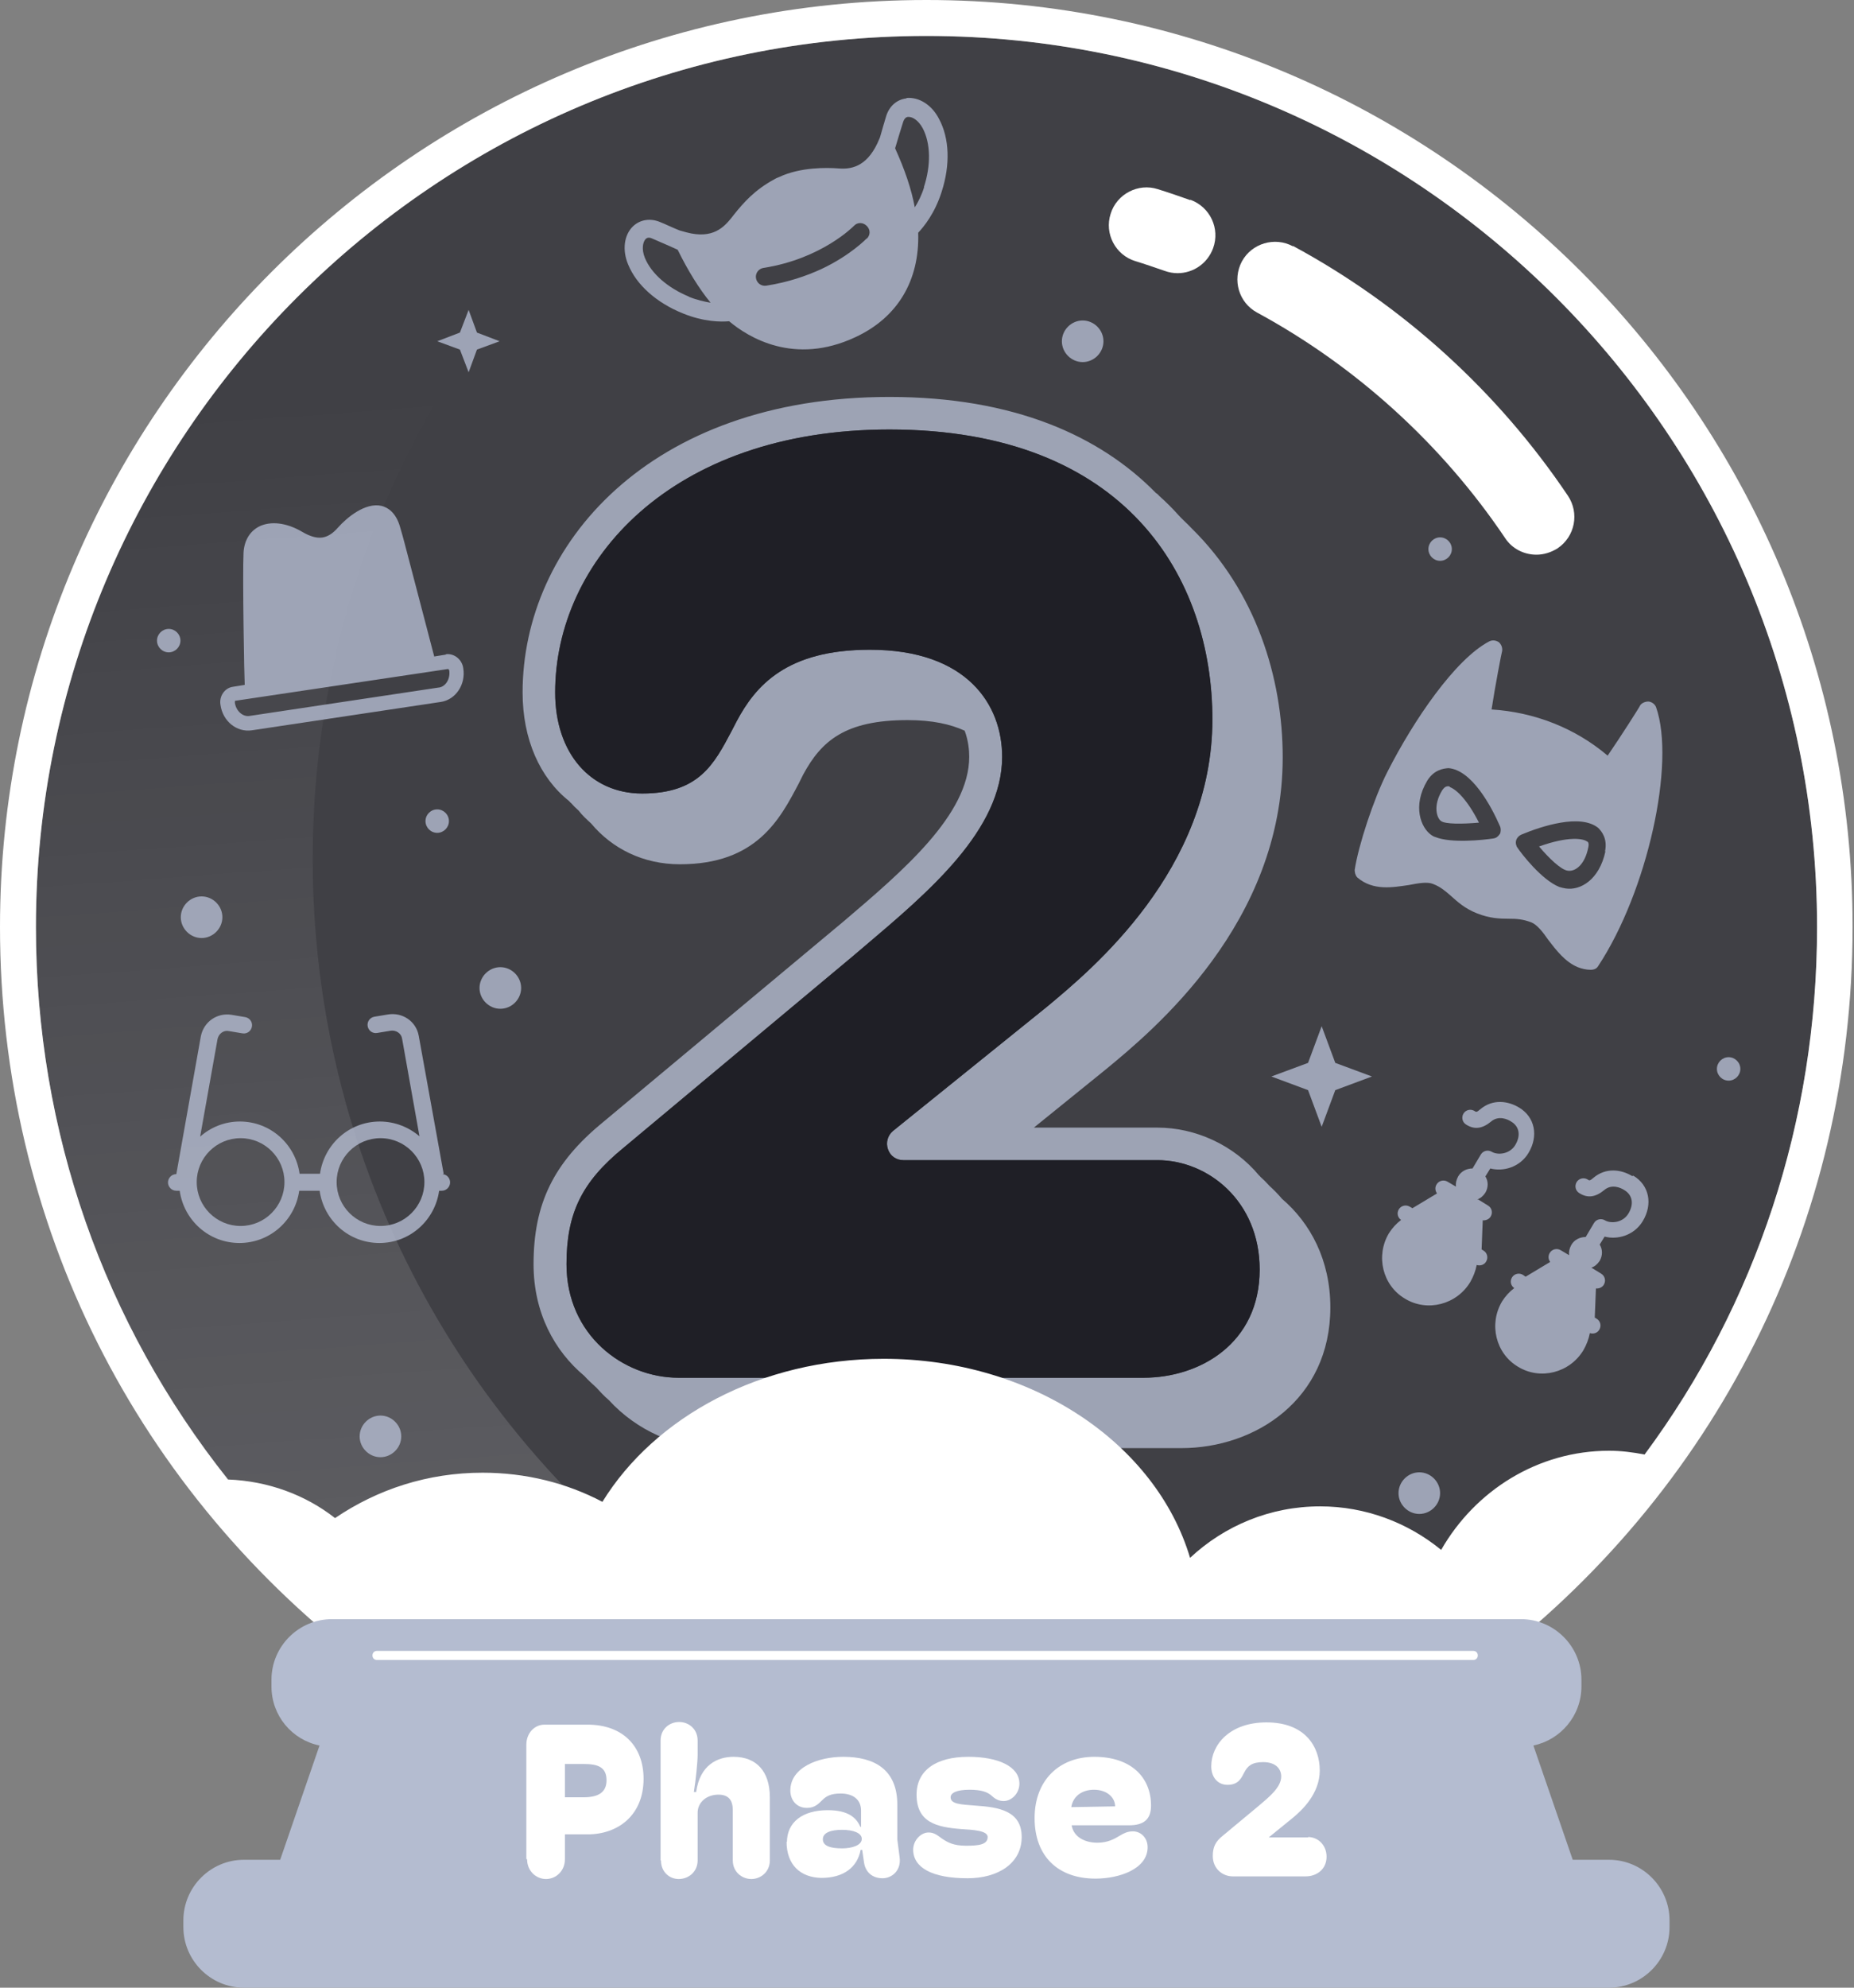 <svg width="56" height="60" viewBox="0 0 56 60" fill="none" xmlns="http://www.w3.org/2000/svg">
<rect x="0" y="0" width="56" height="60" fill="#808080" stroke="none"/>
<path d="M44.068 49.538L44.399 49.972C39.83 53.399 34.142 55.432 27.985 55.432C21.829 55.432 16.152 53.41 11.572 49.972L11.903 49.538C5.027 44.41 1.086 36.54 1.086 27.985C1.086 13.159 13.159 1.086 27.985 1.086C42.811 1.086 54.885 13.148 54.885 27.985C54.885 36.54 50.944 44.41 44.068 49.538Z" fill="#17171E" fill-opacity="0.6"/>
<path opacity="0.15" d="M38.514 53.318C35.282 54.677 31.718 55.42 27.983 55.42C21.826 55.42 16.15 53.398 11.569 49.971C4.876 44.969 0.547 36.985 0.547 27.984C0.547 13.375 11.958 1.439 26.35 0.605C16.424 4.717 9.445 14.506 9.445 25.928C9.445 34.929 13.774 42.913 20.479 47.927C25.047 51.342 30.736 53.375 36.892 53.375C37.441 53.375 37.977 53.375 38.526 53.318H38.514Z" fill="url(#paint0_linear_3373_22680)"/>
<path opacity="0.8" d="M6.089 28.315C6.432 28.315 6.717 28.029 6.717 27.687C6.717 27.344 6.432 27.059 6.089 27.059C5.746 27.059 5.461 27.344 5.461 27.687C5.461 28.029 5.746 28.315 6.089 28.315Z" fill="#B4BCD0"/>
<path opacity="0.8" d="M32.702 9.674C32.36 9.674 32.074 9.959 32.074 10.302C32.074 10.645 32.36 10.93 32.702 10.93C33.045 10.93 33.33 10.645 33.33 10.302C33.33 9.959 33.045 9.674 32.702 9.674Z" fill="#B4BCD0"/>
<path opacity="0.8" d="M15.113 29.195C14.77 29.195 14.484 29.481 14.484 29.823C14.484 30.166 14.77 30.451 15.113 30.451C15.455 30.451 15.741 30.166 15.741 29.823C15.741 29.481 15.455 29.195 15.113 29.195Z" fill="#B4BCD0"/>
<path opacity="0.8" d="M42.87 44.443C42.528 44.443 42.242 44.729 42.242 45.072C42.242 45.414 42.528 45.7 42.87 45.7C43.213 45.7 43.498 45.414 43.498 45.072C43.498 44.729 43.213 44.443 42.87 44.443Z" fill="#B4BCD0"/>
<path opacity="0.8" d="M11.491 42.73C11.149 42.73 10.863 43.016 10.863 43.359C10.863 43.701 11.149 43.987 11.491 43.987C11.834 43.987 12.12 43.701 12.12 43.359C12.12 43.016 11.834 42.73 11.491 42.73Z" fill="#B4BCD0"/>
<path opacity="0.8" d="M13.56 24.786C13.56 24.591 13.4 24.432 13.206 24.432C13.011 24.432 12.852 24.591 12.852 24.786C12.852 24.98 13.011 25.14 13.206 25.14C13.4 25.14 13.56 24.98 13.56 24.786Z" fill="#B4BCD0"/>
<path opacity="0.8" d="M52.213 31.912C52.019 31.912 51.859 32.072 51.859 32.266C51.859 32.46 52.019 32.62 52.213 32.62C52.407 32.62 52.567 32.46 52.567 32.266C52.567 32.072 52.407 31.912 52.213 31.912Z" fill="#B4BCD0"/>
<path opacity="0.8" d="M43.498 16.929C43.693 16.929 43.853 16.769 43.853 16.575C43.853 16.381 43.693 16.221 43.498 16.221C43.304 16.221 43.145 16.381 43.145 16.575C43.145 16.769 43.304 16.929 43.498 16.929Z" fill="#B4BCD0"/>
<path opacity="0.8" d="M5.45 19.338C5.45 19.144 5.29 18.984 5.096 18.984C4.902 18.984 4.742 19.144 4.742 19.338C4.742 19.532 4.902 19.692 5.096 19.692C5.29 19.692 5.45 19.532 5.45 19.338Z" fill="#B4BCD0"/>
<path opacity="0.8" d="M14.406 10.039L14.155 9.354L13.892 10.039L13.207 10.301L13.892 10.553L14.155 11.238L14.406 10.553L15.091 10.301L14.406 10.039Z" fill="#B4BCD0"/>
<path opacity="0.8" d="M39.921 30.977L39.51 32.084L38.402 32.495L39.51 32.907L39.921 34.014L40.332 32.907L41.44 32.495L40.332 32.084L39.921 30.977Z" fill="#B4BCD0"/>
<path opacity="0.8" d="M27.38 2.97C27.083 3.004 26.854 3.21 26.763 3.518C26.706 3.701 26.649 3.906 26.58 4.146L26.5 4.329C26.157 5.049 25.689 5.117 25.312 5.083C24.992 5.06 24.181 5.037 23.53 5.346C23.53 5.346 23.439 5.38 23.405 5.403C22.788 5.734 22.457 6.122 22.171 6.476L22.091 6.579C21.874 6.842 21.543 7.23 20.732 7.013L20.526 6.956C20.298 6.865 20.115 6.773 19.944 6.705C19.647 6.579 19.338 6.625 19.121 6.83C18.847 7.093 18.79 7.55 18.973 7.984C19.224 8.601 19.83 9.138 20.618 9.457C21.257 9.72 21.783 9.72 22.023 9.697C22.594 10.177 23.987 11.045 25.838 10.177C27.117 9.583 27.779 8.464 27.734 7.025C27.905 6.842 28.236 6.442 28.442 5.791C28.705 4.98 28.682 4.18 28.362 3.587C28.145 3.164 27.757 2.924 27.38 2.958V2.97ZM20.812 8.955C20.172 8.692 19.67 8.258 19.476 7.778C19.373 7.516 19.418 7.31 19.498 7.219C19.521 7.196 19.578 7.139 19.715 7.207C19.921 7.299 20.172 7.401 20.469 7.539C20.778 8.167 21.109 8.704 21.463 9.138C21.269 9.103 21.052 9.058 20.8 8.955H20.812ZM26.18 7.196C26.18 7.196 25.689 7.71 24.81 8.121C24.364 8.327 23.805 8.521 23.142 8.624C22.994 8.646 22.857 8.544 22.834 8.395C22.811 8.247 22.914 8.11 23.062 8.087C24.821 7.813 25.78 6.83 25.792 6.819C25.895 6.705 26.066 6.705 26.18 6.819C26.294 6.933 26.294 7.093 26.18 7.207V7.196ZM27.916 5.642C27.837 5.894 27.734 6.099 27.631 6.259C27.528 5.7 27.323 5.106 27.037 4.477C27.128 4.169 27.208 3.906 27.277 3.689C27.323 3.541 27.402 3.529 27.425 3.529C27.551 3.518 27.734 3.621 27.871 3.872C28.111 4.329 28.122 4.991 27.905 5.654L27.916 5.642Z" fill="#B4BCD0"/>
<path opacity="0.8" d="M44.615 36.208C44.718 36.173 44.798 36.105 44.866 36.002C44.958 35.842 44.958 35.66 44.866 35.511L45.015 35.271C45.403 35.374 45.906 35.237 46.168 34.803C46.477 34.289 46.362 33.718 45.883 33.432C45.563 33.238 45.095 33.158 44.706 33.489C44.604 33.581 44.581 33.569 44.535 33.535C44.421 33.467 44.273 33.501 44.204 33.615C44.136 33.729 44.17 33.878 44.284 33.946C44.535 34.106 44.775 34.072 45.038 33.855C45.266 33.661 45.54 33.786 45.643 33.855C45.894 34.003 45.94 34.278 45.769 34.563C45.597 34.849 45.232 34.871 45.061 34.769C44.946 34.7 44.798 34.734 44.729 34.849L44.478 35.271C44.307 35.271 44.136 35.351 44.044 35.511C43.987 35.614 43.964 35.717 43.976 35.819L43.724 35.671C43.61 35.602 43.462 35.637 43.393 35.751C43.336 35.842 43.348 35.945 43.405 36.025L42.662 36.471L42.583 36.425C42.468 36.356 42.32 36.391 42.251 36.505C42.183 36.619 42.217 36.756 42.32 36.825C42.171 36.939 42.057 37.064 41.954 37.224C41.543 37.91 41.76 38.801 42.434 39.2C43.108 39.612 43.998 39.383 44.41 38.698C44.501 38.538 44.569 38.367 44.604 38.184C44.706 38.218 44.832 38.184 44.889 38.081C44.958 37.967 44.923 37.818 44.809 37.75L44.752 37.715L44.786 36.836C44.878 36.847 44.981 36.802 45.026 36.722C45.095 36.608 45.061 36.459 44.946 36.391L44.65 36.208H44.615Z" fill="#B4BCD0"/>
<path opacity="0.8" d="M49.301 35.501C48.981 35.306 48.513 35.227 48.124 35.558C48.022 35.649 47.999 35.638 47.953 35.603C47.839 35.535 47.691 35.569 47.622 35.683C47.553 35.798 47.588 35.946 47.702 36.015C47.953 36.175 48.193 36.14 48.456 35.923C48.684 35.729 48.958 35.855 49.061 35.923C49.312 36.072 49.358 36.346 49.187 36.631C49.015 36.917 48.65 36.94 48.478 36.837C48.364 36.768 48.216 36.803 48.147 36.917L47.896 37.34C47.725 37.34 47.553 37.419 47.462 37.579C47.405 37.682 47.382 37.785 47.394 37.888L47.142 37.739C47.028 37.671 46.88 37.705 46.811 37.819C46.754 37.911 46.766 38.013 46.823 38.093L46.08 38.539L46 38.482C45.886 38.413 45.738 38.447 45.669 38.562C45.601 38.676 45.635 38.813 45.738 38.882C45.589 38.996 45.475 39.121 45.372 39.281C44.961 39.967 45.178 40.858 45.852 41.257C46.526 41.669 47.416 41.44 47.828 40.755C47.919 40.595 47.987 40.423 48.022 40.241C48.124 40.275 48.25 40.241 48.307 40.138C48.376 40.024 48.342 39.875 48.227 39.807L48.17 39.772L48.205 38.893C48.296 38.904 48.399 38.859 48.444 38.779C48.513 38.664 48.478 38.516 48.364 38.447L48.067 38.265C48.17 38.23 48.25 38.162 48.319 38.059C48.41 37.899 48.41 37.717 48.319 37.568L48.467 37.328C48.855 37.431 49.358 37.294 49.62 36.86C49.929 36.346 49.815 35.775 49.335 35.489L49.301 35.501Z" fill="#B4BCD0"/>
<path opacity="0.8" d="M43.793 23.747C43.793 23.747 43.736 23.724 43.724 23.736C43.702 23.736 43.645 23.736 43.565 23.85C43.268 24.329 43.405 24.706 43.53 24.786C43.656 24.878 44.158 24.878 44.672 24.832C44.307 24.113 43.976 23.827 43.793 23.759V23.747Z" fill="#B4BCD0"/>
<path opacity="0.8" d="M49.793 21.176C49.69 21.176 49.587 21.222 49.542 21.291C49.542 21.313 48.959 22.227 48.559 22.81C47.577 21.976 46.343 21.496 45.053 21.416C45.156 20.731 45.361 19.669 45.373 19.646C45.384 19.554 45.35 19.452 45.27 19.383C45.178 19.326 45.076 19.314 44.984 19.36C43.956 19.897 42.7 21.736 41.9 23.312C41.489 24.123 41.032 25.517 40.918 26.259C40.918 26.339 40.941 26.43 40.998 26.488C41.478 26.899 42.072 26.785 42.551 26.716C42.848 26.659 43.111 26.613 43.282 26.682C43.522 26.773 43.671 26.91 43.842 27.059C44.036 27.23 44.242 27.424 44.619 27.573C44.996 27.721 45.293 27.733 45.567 27.733C45.807 27.733 46.001 27.744 46.264 27.847C46.423 27.915 46.595 28.121 46.766 28.372C46.995 28.669 47.269 29.035 47.657 29.195C47.771 29.24 47.908 29.274 48.045 29.274C48.148 29.274 48.228 29.24 48.274 29.16C49.759 26.91 50.615 23.038 50.022 21.348C49.987 21.256 49.896 21.188 49.793 21.176ZM45.293 25.186C45.247 25.254 45.19 25.3 45.099 25.311C44.801 25.357 43.819 25.46 43.351 25.265C43.305 25.254 43.271 25.231 43.237 25.208C42.917 24.991 42.654 24.329 43.111 23.564C43.317 23.232 43.602 23.198 43.751 23.187C44.447 23.244 45.03 24.306 45.304 24.934C45.338 25.003 45.338 25.105 45.304 25.174L45.293 25.186ZM48.491 25.7C48.308 26.556 47.737 26.887 47.292 26.819C47.223 26.807 47.166 26.796 47.097 26.773C46.56 26.556 45.955 25.768 45.841 25.597C45.795 25.54 45.772 25.448 45.795 25.368C45.818 25.288 45.875 25.231 45.944 25.197C46.572 24.934 47.737 24.557 48.274 24.991C48.377 25.094 48.559 25.311 48.48 25.7H48.491Z" fill="#B4BCD0"/>
<path opacity="0.8" d="M46.488 25.552C46.774 25.894 47.151 26.26 47.356 26.283C47.585 26.317 47.87 26.1 47.973 25.586C48.007 25.449 47.961 25.403 47.939 25.403C47.824 25.312 47.379 25.232 46.488 25.552Z" fill="#B4BCD0"/>
<path opacity="0.8" d="M13.467 19.76L13.113 19.817C13.113 19.817 13.113 19.817 13.113 19.806L12.234 16.448C12.188 16.277 12.142 16.094 12.085 15.911C11.96 15.466 11.708 15.317 11.526 15.271C11.034 15.157 10.475 15.626 10.212 15.922C9.892 16.288 9.595 16.322 9.138 16.06C8.659 15.774 8.167 15.717 7.813 15.9C7.539 16.048 7.379 16.322 7.356 16.676C7.322 17.385 7.379 20.526 7.391 20.651C7.391 20.651 7.391 20.651 7.391 20.674L7.037 20.731C6.785 20.765 6.614 21.017 6.66 21.279C6.728 21.771 7.151 22.113 7.608 22.045L13.319 21.188C13.764 21.12 14.073 20.663 13.993 20.172C13.959 19.909 13.719 19.715 13.467 19.749V19.76ZM13.25 20.754L7.539 21.611C7.334 21.645 7.128 21.462 7.094 21.211C7.094 21.177 7.094 21.154 7.105 21.154L13.536 20.194C13.536 20.194 13.559 20.206 13.57 20.24C13.604 20.491 13.467 20.72 13.262 20.754H13.25Z" fill="#B4BCD0"/>
<path opacity="0.8" d="M13.401 35.431L12.647 31.261C12.567 30.827 12.156 30.553 11.722 30.622L11.311 30.69C11.174 30.713 11.082 30.839 11.105 30.976C11.128 31.113 11.254 31.204 11.391 31.181L11.802 31.113C11.962 31.09 12.122 31.193 12.145 31.353L12.67 34.3C12.35 34.026 11.928 33.854 11.471 33.854C10.546 33.854 9.792 34.54 9.666 35.431H9.049C8.924 34.54 8.17 33.854 7.244 33.854C6.788 33.854 6.365 34.026 6.045 34.311L6.571 31.364C6.605 31.204 6.753 31.09 6.913 31.124L7.324 31.193C7.461 31.216 7.587 31.124 7.61 30.987C7.633 30.85 7.541 30.725 7.404 30.702L6.993 30.633C6.559 30.565 6.159 30.839 6.068 31.273L5.326 35.442C5.188 35.442 5.074 35.556 5.074 35.693C5.074 35.83 5.188 35.944 5.326 35.944H5.428C5.554 36.835 6.308 37.521 7.233 37.521C8.158 37.521 8.912 36.835 9.038 35.944H9.655C9.78 36.835 10.534 37.521 11.459 37.521C12.384 37.521 13.138 36.835 13.264 35.944H13.344C13.481 35.944 13.595 35.83 13.595 35.693C13.595 35.556 13.492 35.453 13.367 35.442L13.401 35.431ZM7.267 37.007C6.536 37.007 5.942 36.413 5.942 35.682C5.942 34.951 6.536 34.357 7.267 34.357C7.998 34.357 8.592 34.951 8.592 35.682C8.592 36.413 7.998 37.007 7.267 37.007ZM11.493 37.007C10.762 37.007 10.168 36.413 10.168 35.682C10.168 34.951 10.762 34.357 11.493 34.357C12.225 34.357 12.819 34.951 12.819 35.682C12.819 36.413 12.225 37.007 11.493 37.007Z" fill="#B4BCD0"/>
<g opacity="0.8">
<path d="M38.721 36.186C38.607 36.049 38.481 35.923 38.344 35.797C38.253 35.695 38.161 35.603 38.07 35.523C38.058 35.512 38.058 35.5 38.036 35.489C37.259 34.552 36.094 34.038 34.963 34.038H31.228L33.375 32.302C34.849 31.091 38.744 27.87 38.744 22.856C38.744 20.458 37.933 17.853 35.991 15.946C35.865 15.809 35.728 15.695 35.603 15.557C35.42 15.352 35.226 15.158 35.02 14.975C34.986 14.941 34.963 14.906 34.917 14.884C33.227 13.159 30.623 11.982 26.865 11.982C19.589 11.982 15.785 16.471 15.785 20.903C15.785 22.319 16.311 23.484 17.19 24.181C17.213 24.204 17.224 24.227 17.247 24.238C17.316 24.318 17.396 24.398 17.476 24.467C17.59 24.615 17.715 24.729 17.853 24.855C18.492 25.62 19.429 26.089 20.537 26.089C22.844 26.089 23.552 24.741 24.123 23.656L24.26 23.382C24.809 22.365 25.528 21.737 27.413 21.737C28.167 21.737 28.715 21.863 29.138 22.057C29.252 22.365 29.275 22.651 29.275 22.845C29.275 24.592 27.265 26.294 25.494 27.802L18.195 33.89C16.722 35.101 16.116 36.334 16.116 38.162C16.116 39.624 16.745 40.777 17.647 41.531C17.761 41.657 17.887 41.771 18.012 41.885C18.127 42.011 18.252 42.148 18.389 42.262C19.235 43.187 20.434 43.713 21.633 43.713H35.683C37.91 43.713 40.183 42.251 40.183 39.464C40.183 38.036 39.578 36.917 38.721 36.186ZM18.823 34.655L25.745 28.876L26.122 28.556C28.064 26.911 30.268 25.049 30.268 22.845C30.268 21.28 29.218 19.612 26.271 19.612C23.758 19.612 22.821 20.697 22.25 21.771L22.102 22.057C21.565 23.073 21.108 23.953 19.395 23.953C17.83 23.953 16.767 22.731 16.767 20.903C16.767 16.962 20.24 12.965 26.865 12.965C34.049 12.965 36.619 17.476 36.619 21.714C36.619 26.26 32.976 29.264 31.616 30.395L26.968 34.141C26.808 34.278 26.75 34.495 26.819 34.689C26.887 34.895 27.07 35.021 27.287 35.021H34.963C36.482 35.021 38.047 36.254 38.047 38.322C38.047 40.56 36.231 41.588 34.54 41.588H20.491C18.823 41.588 17.11 40.298 17.11 38.162C17.11 36.631 17.567 35.683 18.823 34.655Z" fill="#B4BCD0"/>
<path d="M38.049 38.322C38.049 40.56 36.233 41.589 34.542 41.589H20.493C18.826 41.589 17.112 40.298 17.112 38.162C17.112 36.631 17.569 35.683 18.826 34.655L25.747 28.876L26.124 28.556C28.066 26.911 30.271 25.049 30.271 22.845C30.271 21.28 29.22 19.613 26.273 19.613C23.76 19.613 22.823 20.698 22.252 21.771L22.104 22.057C21.567 23.073 21.11 23.953 19.397 23.953C17.832 23.953 16.77 22.731 16.77 20.903C16.77 16.963 20.242 12.965 26.867 12.965C34.051 12.965 36.621 17.477 36.621 21.714C36.621 26.26 32.978 29.264 31.618 30.395L26.97 34.141C26.81 34.278 26.753 34.495 26.821 34.69C26.89 34.895 27.072 35.021 27.289 35.021H34.965C36.484 35.021 38.049 36.254 38.049 38.322Z" fill="#17171E"/>
</g>
<path d="M27.984 0C12.553 0 0 12.553 0 27.984C0 36.893 4.101 45.071 11.251 50.405L11.571 49.971C11.89 50.211 12.21 50.44 12.542 50.657C14.632 52.084 16.928 53.227 19.384 54.038C20.263 54.335 21.177 54.575 22.102 54.769C23.998 55.191 25.951 55.408 27.984 55.408C29.641 55.408 31.263 55.26 32.839 54.974C33.444 54.86 34.061 54.746 34.644 54.597C37.568 53.866 40.309 52.667 42.765 51.091C43.324 50.748 43.861 50.36 44.387 49.971L44.706 50.405C51.845 45.071 55.957 36.893 55.957 27.984C55.969 12.553 43.416 0 27.984 0ZM48.602 43.792C46.454 43.792 44.558 44.991 43.53 46.785C42.525 45.962 41.246 45.471 39.875 45.471C38.367 45.471 36.985 46.054 35.946 47.025C34.918 43.575 31.171 41.017 26.694 41.017C22.993 41.017 19.783 42.764 18.196 45.334C17.11 44.763 15.877 44.455 14.575 44.455C12.918 44.455 11.399 44.957 10.12 45.825C9.218 45.117 8.087 44.706 6.888 44.66C3.153 39.966 1.085 34.163 1.085 27.984C1.085 13.158 13.158 1.085 27.984 1.085C42.81 1.085 54.884 13.147 54.884 27.984C54.884 33.832 53.045 39.36 49.675 43.906C49.321 43.838 48.967 43.792 48.602 43.792Z" fill="white"/>
<path d="M35.956 6.042C35.636 5.928 35.305 5.814 34.974 5.711C34.38 5.517 33.729 5.859 33.547 6.453C33.352 7.058 33.695 7.698 34.289 7.881C34.586 7.972 34.883 8.075 35.18 8.177C35.305 8.223 35.442 8.246 35.568 8.246C36.036 8.246 36.47 7.96 36.642 7.492C36.858 6.898 36.55 6.247 35.956 6.03V6.042Z" fill="white"/>
<path d="M39.053 7.435C38.505 7.138 37.808 7.344 37.511 7.892C37.214 8.451 37.42 9.137 37.968 9.434C40.961 11.056 43.553 13.409 45.461 16.241C45.678 16.573 46.043 16.744 46.409 16.744C46.626 16.744 46.854 16.675 47.049 16.55C47.574 16.196 47.711 15.487 47.357 14.962C45.244 11.821 42.377 9.217 39.053 7.423V7.435Z" fill="white"/>
<path d="M48.601 56.139H47.504L46.316 52.69C47.139 52.519 47.767 51.788 47.767 50.908V50.703C47.767 49.697 46.944 48.875 45.939 48.875H10.028C9.023 48.875 8.2 49.697 8.2 50.703V50.908C8.2 51.788 8.817 52.519 9.651 52.69L8.463 56.139H7.367C6.361 56.139 5.539 56.962 5.539 57.967V58.172C5.539 59.178 6.361 60 7.367 60H48.601C49.606 60 50.428 59.178 50.428 58.172V57.967C50.428 56.962 49.606 56.139 48.601 56.139Z" fill="#B4BCD0"/>
<path d="M44.5 50.108H11.387C11.307 50.108 11.25 50.051 11.25 49.971C11.25 49.891 11.307 49.834 11.387 49.834H44.5C44.58 49.834 44.637 49.891 44.637 49.971C44.637 50.051 44.58 50.108 44.5 50.108Z" fill="white"/>
<path d="M15.898 56.115V52.666C15.898 52.323 16.138 52.06 16.447 52.06H17.748C18.811 52.06 19.439 52.712 19.439 53.694C19.439 54.79 18.674 55.372 17.748 55.372H17.063V56.126C17.063 56.469 16.801 56.72 16.492 56.72C16.184 56.72 15.921 56.469 15.921 56.126L15.898 56.115ZM17.052 54.253H17.623C18.057 54.253 18.32 54.116 18.32 53.739C18.32 53.34 18.057 53.248 17.634 53.248H17.063V54.265L17.052 54.253Z" fill="white"/>
<path d="M19.953 56.16V52.54C19.953 52.186 20.227 51.98 20.513 51.98C20.81 51.98 21.072 52.197 21.072 52.54V52.974C21.072 53.191 21.015 53.739 20.958 54.093H21.027C21.141 53.271 21.677 53.031 22.157 53.031C22.842 53.031 23.253 53.465 23.253 54.253V56.16C23.253 56.503 22.979 56.72 22.694 56.72C22.408 56.72 22.134 56.503 22.134 56.16V54.641C22.134 54.344 22.009 54.173 21.7 54.173C21.346 54.173 21.072 54.401 21.072 54.721V56.16C21.072 56.491 20.81 56.72 20.501 56.72C20.216 56.72 19.965 56.503 19.965 56.16H19.953Z" fill="white"/>
<path d="M23.769 55.612C23.769 55.007 24.237 54.642 25.003 54.642C25.619 54.642 25.87 54.87 25.985 55.144H26.008V54.653C26.008 54.322 25.768 54.139 25.391 54.139C25.094 54.139 24.957 54.219 24.843 54.333C24.729 54.436 24.626 54.573 24.375 54.573C24.055 54.573 23.872 54.333 23.872 54.048C23.872 53.351 24.717 53.031 25.471 53.031C26.419 53.031 27.104 53.419 27.104 54.482V55.532L27.172 56.057C27.23 56.457 26.944 56.697 26.659 56.697C26.35 56.697 26.145 56.514 26.099 56.229L26.042 55.84H25.996C25.893 56.377 25.471 56.686 24.808 56.686C24.18 56.674 23.758 56.297 23.758 55.589L23.769 55.612ZM26.03 55.509C26.03 55.327 25.768 55.235 25.436 55.235C25.105 55.235 24.854 55.315 24.854 55.521C24.854 55.726 25.094 55.795 25.436 55.795C25.733 55.795 26.03 55.703 26.03 55.509Z" fill="white"/>
<path d="M27.582 55.84C27.582 55.555 27.81 55.315 28.05 55.315C28.221 55.315 28.324 55.407 28.45 55.498C28.621 55.612 28.793 55.715 29.181 55.715C29.569 55.715 29.832 55.681 29.832 55.452C29.832 55.258 29.398 55.235 29.032 55.212C28.302 55.155 27.685 55.018 27.685 54.173C27.685 53.454 28.256 53.031 29.249 53.031C30.14 53.031 30.791 53.317 30.791 53.842C30.791 54.128 30.563 54.367 30.311 54.367C30.197 54.367 30.083 54.322 29.98 54.23C29.832 54.082 29.615 54.025 29.284 54.025C28.907 54.025 28.713 54.116 28.713 54.253C28.713 54.459 29.021 54.47 29.466 54.504C30.151 54.55 30.86 54.653 30.86 55.452C30.86 56.252 30.14 56.697 29.227 56.697C28.153 56.697 27.582 56.377 27.582 55.829V55.84Z" fill="white"/>
<path d="M34.664 55.761C34.664 56.411 33.819 56.708 33.089 56.708C31.958 56.708 31.25 56.035 31.25 54.881C31.25 53.728 32.004 53.031 33.054 53.031C34.162 53.031 34.767 53.648 34.767 54.504C34.767 54.916 34.55 55.098 34.105 55.098H32.369C32.426 55.452 32.769 55.624 33.146 55.624C33.465 55.624 33.66 55.509 33.831 55.407C33.945 55.338 34.059 55.281 34.219 55.281C34.459 55.281 34.664 55.475 34.664 55.761ZM32.358 54.55L33.682 54.527C33.682 54.265 33.443 54.025 33.043 54.025C32.712 54.025 32.415 54.196 32.358 54.55Z" fill="white"/>
<path d="M39.509 55.452C39.806 55.452 40.069 55.692 40.069 56.046C40.069 56.434 39.761 56.64 39.441 56.64H37.237C36.928 56.64 36.632 56.412 36.632 56.023C36.632 55.761 36.712 55.589 36.928 55.418L38.013 54.516C38.322 54.253 38.699 53.956 38.699 53.625C38.699 53.42 38.562 53.191 38.151 53.191C37.808 53.191 37.682 53.317 37.591 53.488C37.499 53.66 37.42 53.877 37.077 53.877C36.78 53.877 36.586 53.648 36.586 53.317C36.586 52.666 37.145 51.992 38.253 51.992C39.429 51.992 39.863 52.734 39.863 53.443C39.863 54.151 39.315 54.653 39.053 54.87L38.322 55.464H39.521L39.509 55.452Z" fill="white"/>
<defs>
<linearGradient id="paint0_linear_3373_22680" x1="19.896" y1="46.077" x2="17.315" y2="11.491" gradientUnits="userSpaceOnUse">
<stop stop-color="white"/>
<stop offset="1" stop-color="white" stop-opacity="0"/>
</linearGradient>
</defs>
</svg>
